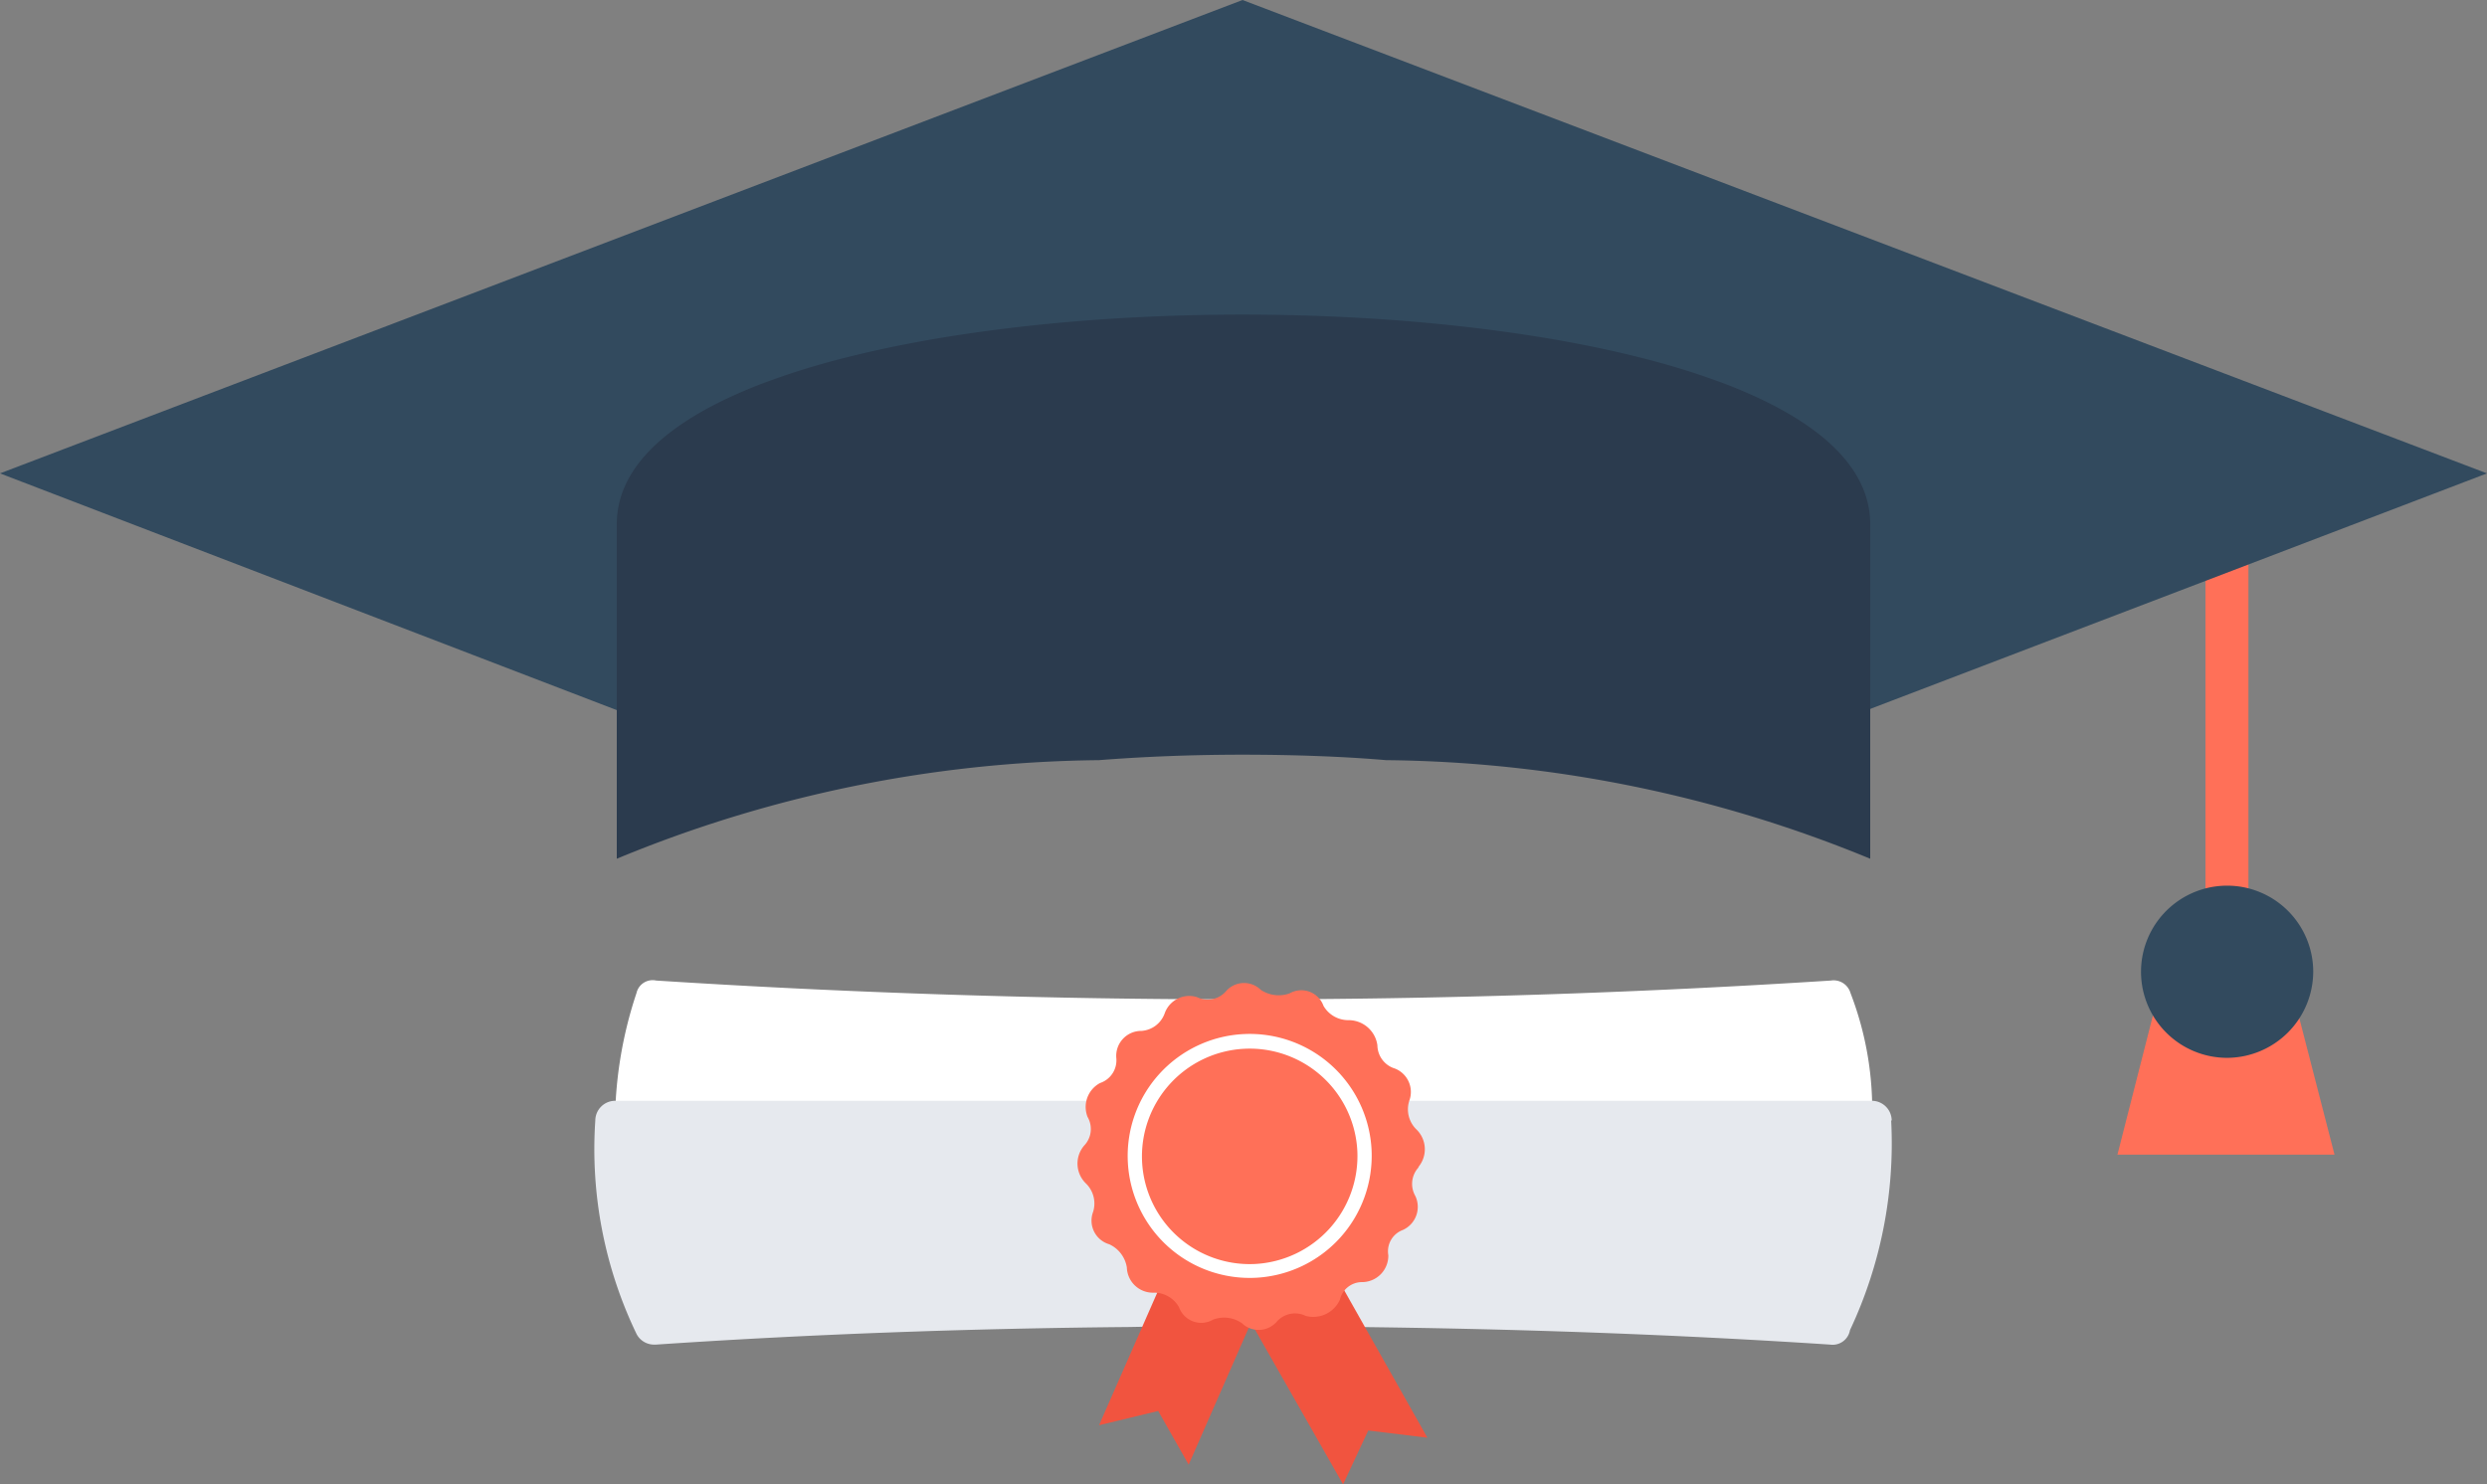 <svg xmlns="http://www.w3.org/2000/svg" width="14.125" height="8.432" viewBox="0 0 14.125 8.432">
  <rect x="0" y="0" width="14.125" height="8.432" fill="#808080" stroke="none"/>
  <g id="Group_646" data-name="Group 646" transform="translate(0)">
    <g id="Group_645" data-name="Group 645" transform="translate(0 0)">
      <path id="Path_481" data-name="Path 481" d="M740.656,128.023h-1.233l.265-1.039h.7Z" transform="translate(-727.397 -121.464)" fill="#ff7058" fill-rule="evenodd"/>
      <rect id="Rectangle_628" data-name="Rectangle 628" width="0.244" height="3.096" transform="translate(12.526 2.77)" fill="#ff7058"/>
      <path id="Path_482" data-name="Path 482" d="M741.619,122.907a.489.489,0,1,0-.489.489.491.491,0,0,0,.489-.489Z" transform="translate(-728.481 -117.387)" fill="#324a5e" fill-rule="evenodd"/>
      <path id="Path_483" data-name="Path 483" d="M629.169,79.07l7.057-2.689,7.068,2.689-3.6,1.375V79.365c0-.794-1.8-1.161-3.473-1.161s-3.473.367-3.473,1.161v1.079Z" transform="translate(-629.169 -76.381)" fill="#324a5e" fill-rule="evenodd"/>
      <path id="Path_484" data-name="Path 484" d="M664.023,95.256c.255-.02.53-.031.815-.031s.571.01.815.031a7.389,7.389,0,0,1,2.75.56v-1.9c0-.815-1.843-1.191-3.565-1.191s-3.554.377-3.554,1.191v1.9a7.333,7.333,0,0,1,2.739-.56Z" transform="translate(-657.781 -90.938)" fill="#2b3b4e" fill-rule="evenodd"/>
      <path id="Path_485" data-name="Path 485" d="M668.206,127.505a.1.1,0,0,0-.112-.071,52.11,52.11,0,0,1-6.671,0,.094.094,0,0,0-.112.071,2.355,2.355,0,0,0-.122.733.113.113,0,0,0,.112.112h6.915a.113.113,0,0,0,.112-.112,1.841,1.841,0,0,0-.122-.733Z" transform="translate(-657.696 -121.864)" fill="#fff" fill-rule="evenodd"/>
      <path id="Path_486" data-name="Path 486" d="M667.462,133.816a.113.113,0,0,0-.112-.112h-2.994a.116.116,0,0,0-.112.122h-.927a.116.116,0,0,0-.112-.122h-2.994a.113.113,0,0,0-.112.112,2.42,2.42,0,0,0,.234,1.212.112.112,0,0,0,.1.061h.01c.9-.061,1.8-.092,2.689-.1l.529-.01.764.01c.886.01,1.792.041,2.688.1a.1.1,0,0,0,.112-.082,2.491,2.491,0,0,0,.234-1.191Z" transform="translate(-656.718 -127.451)" fill="#e6e9ee" fill-rule="evenodd"/>
      <path id="Path_487" data-name="Path 487" d="M687.2,139.231l.255.112-.55,1.253-.173-.305-.336.081.55-1.253Z" transform="translate(-680.154 -132.276)" fill="#f1543f" fill-rule="evenodd"/>
      <path id="Path_488" data-name="Path 488" d="M693.178,140.465l-.244.143.672,1.181.143-.306.336.041-.672-1.191Z" transform="translate(-685.978 -133.357)" fill="#f1543f" fill-rule="evenodd"/>
      <path id="Path_489" data-name="Path 489" d="M687.16,128.59h0a.157.157,0,0,0-.01-.214h0a.159.159,0,0,1-.041-.163h0a.143.143,0,0,0-.081-.183h0a.14.14,0,0,1-.1-.132h0a.165.165,0,0,0-.163-.143h0a.163.163,0,0,1-.143-.081h0a.134.134,0,0,0-.193-.071h0a.183.183,0,0,1-.163-.02h0a.136.136,0,0,0-.2.01h0a.138.138,0,0,1-.163.031h0a.148.148,0,0,0-.183.092h0a.151.151,0,0,1-.132.1h0a.142.142,0,0,0-.143.153h0a.136.136,0,0,1-.092.143h0a.154.154,0,0,0-.071.193h0a.136.136,0,0,1-.02.163h0a.157.157,0,0,0,.01.214h0a.159.159,0,0,1,.041.163h0a.14.14,0,0,0,.092.183h0a.175.175,0,0,1,.1.132h0a.148.148,0,0,0,.153.143h0a.162.162,0,0,1,.143.082h0a.134.134,0,0,0,.194.071h0a.178.178,0,0,1,.163.02h0a.137.137,0,0,0,.2-.01h0a.138.138,0,0,1,.163-.031h0a.166.166,0,0,0,.194-.092h0a.129.129,0,0,1,.122-.1h0a.15.15,0,0,0,.153-.153h0a.129.129,0,0,1,.082-.143h0a.144.144,0,0,0,.071-.194h0a.138.138,0,0,1,.02-.163Z" transform="translate(-679.105 -121.96)" fill="#ff7058" fill-rule="evenodd"/>
      <path id="Path_490" data-name="Path 490" d="M689.269,130.9a.693.693,0,1,0-.652.723.694.694,0,0,0,.652-.723Z" transform="translate(-681.479 -124.365)" fill="#fff" fill-rule="evenodd"/>
      <path id="Path_491" data-name="Path 491" d="M689.859,131.576a.612.612,0,1,0-.581.642.614.614,0,0,0,.581-.642Z" transform="translate(-682.15 -125.038)" fill="#ff7058" fill-rule="evenodd"/>
    </g>
  </g>
</svg>
